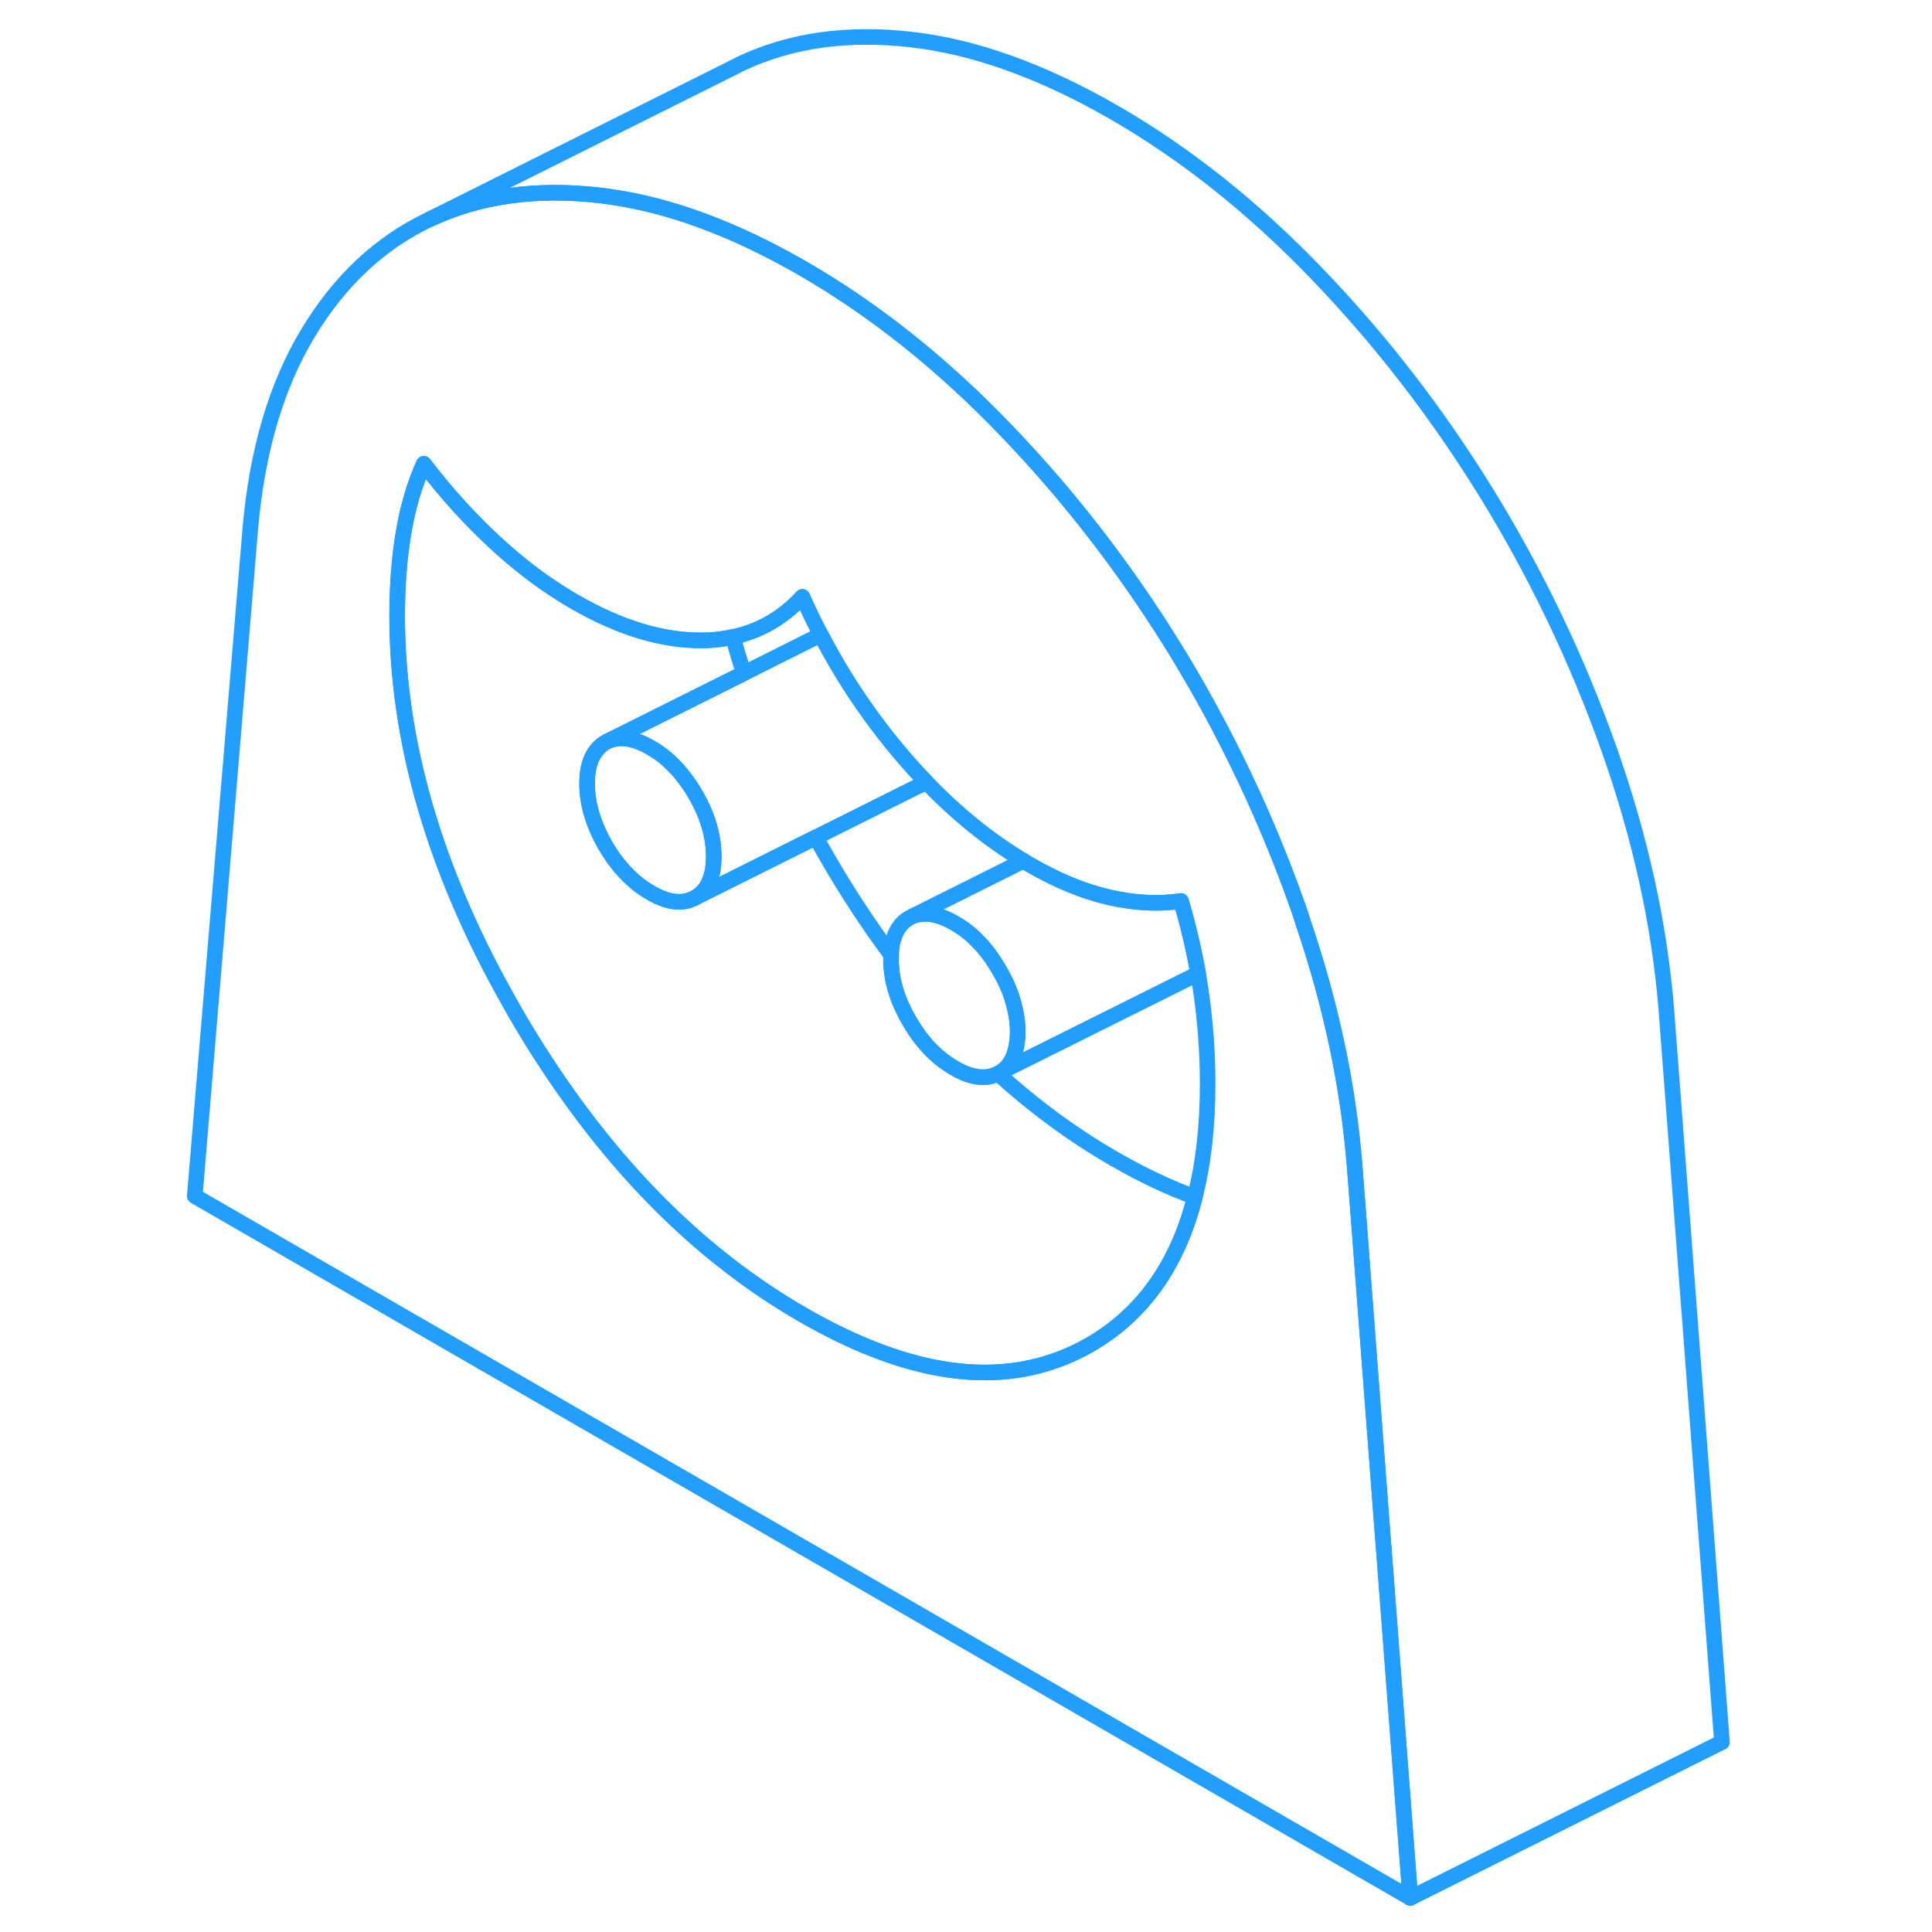 <svg width="48" height="48" viewBox="0 0 103 124" fill="none" xmlns="http://www.w3.org/2000/svg" stroke-width="1px" stroke-linecap="round" stroke-linejoin="round"><path d="M78.3 99.278L76.65 77.518L76.44 74.798C76.03 69.678 74.93 64.458 73.11 59.128C73.12 59.108 73.11 59.098 73.1 59.078C72.99 58.718 72.87 58.368 72.74 58.018C71.6 54.808 70.28 51.688 68.78 48.658C67.61 46.288 66.34 43.978 64.95 41.718C62.55 37.818 59.89 34.178 56.96 30.788C56.02 29.698 55.05 28.638 54.05 27.598C49.96 23.338 45.62 19.878 41.01 17.218C36.63 14.698 32.49 13.158 28.58 12.618C28.37 12.588 28.17 12.558 27.97 12.538C23.87 12.068 20.24 12.588 17.07 14.078C13.9 15.578 11.3 18.008 9.27 21.378C7.24 24.738 6.01 28.908 5.57 33.878L2 76.768L80.02 121.818L78.31 99.278H78.3ZM66.19 76.828C65.08 81.198 62.83 84.358 59.45 86.308C58.8 86.678 58.14 86.998 57.45 87.248C52.81 88.988 47.33 88.028 41 84.368C34.71 80.738 29.25 75.368 24.59 68.268C23.9 67.228 23.24 66.148 22.59 65.028C22.45 64.788 22.32 64.558 22.19 64.318C17.38 55.828 14.99 47.558 14.99 39.508C14.99 37.588 15.13 35.808 15.4 34.198C15.67 32.578 16.1 31.108 16.7 29.768C18.16 31.678 19.71 33.378 21.33 34.868C22.35 35.808 23.39 36.648 24.44 37.388C25.08 37.828 25.72 38.238 26.37 38.618C29.3 40.308 32.05 41.138 34.62 41.098C35.29 41.098 35.94 41.018 36.55 40.878C38.28 40.508 39.76 39.648 41 38.298C41.37 39.128 41.76 39.938 42.18 40.738C43.64 43.548 45.38 46.118 47.38 48.468C47.89 49.068 48.42 49.648 48.95 50.198C50.93 52.258 53.01 53.938 55.19 55.248C55.33 55.348 55.48 55.428 55.63 55.518C57.36 56.518 59.04 57.208 60.67 57.588C62.29 57.958 63.84 58.048 65.3 57.828C65.77 59.418 66.13 60.968 66.4 62.488C66.48 62.918 66.54 63.338 66.6 63.758C66.87 65.688 67.01 67.618 67.01 69.548C67.01 72.258 66.74 74.688 66.19 76.828Z" stroke="#229EFF" stroke-linejoin="round"/><path d="M35.31 54.978C35.31 55.138 35.3 55.298 35.29 55.448C35.28 55.538 35.27 55.628 35.26 55.718V55.738C35.26 55.808 35.24 55.888 35.22 55.948C35.21 56.028 35.19 56.098 35.17 56.158C35.14 56.288 35.1 56.408 35.05 56.528C35.02 56.598 34.99 56.668 34.95 56.738C34.94 56.758 34.93 56.778 34.92 56.798C34.89 56.868 34.85 56.928 34.8 56.988C34.76 57.058 34.7 57.128 34.65 57.188C34.57 57.278 34.49 57.348 34.41 57.418C34.32 57.488 34.23 57.548 34.13 57.608C34.06 57.648 33.98 57.688 33.9 57.718C33.87 57.718 33.85 57.738 33.82 57.748C33.76 57.778 33.7 57.798 33.64 57.808C33.58 57.828 33.52 57.838 33.46 57.848C33.08 57.918 32.66 57.878 32.22 57.738H32.21C32.13 57.708 32.05 57.678 31.98 57.648C31.83 57.598 31.67 57.528 31.5 57.428C31.46 57.418 31.42 57.398 31.38 57.368C31.33 57.338 31.29 57.318 31.25 57.288C30.96 57.128 30.69 56.938 30.43 56.738C30.23 56.578 30.04 56.408 29.86 56.228C29.67 56.048 29.5 55.858 29.32 55.658C29.24 55.548 29.15 55.438 29.07 55.338C28.98 55.228 28.9 55.118 28.82 54.998C28.66 54.768 28.51 54.528 28.36 54.278C27.58 52.918 27.18 51.588 27.18 50.278C27.18 50.118 27.19 49.968 27.2 49.818C27.21 49.698 27.22 49.588 27.24 49.478C27.25 49.428 27.25 49.388 27.26 49.348C27.29 49.228 27.31 49.118 27.35 49.008C27.39 48.878 27.43 48.758 27.48 48.658C27.51 48.588 27.54 48.528 27.58 48.468C27.61 48.408 27.64 48.348 27.68 48.298C27.73 48.218 27.79 48.148 27.85 48.078C27.92 47.998 28 47.918 28.08 47.848C28.16 47.778 28.26 47.708 28.36 47.648L28.6 47.528C28.73 47.478 28.86 47.438 28.99 47.428C29.12 47.398 29.24 47.388 29.37 47.388H29.4C29.54 47.388 29.68 47.398 29.83 47.428H29.85C29.99 47.458 30.13 47.488 30.28 47.538C30.43 47.588 30.59 47.648 30.75 47.718C30.91 47.798 31.08 47.878 31.25 47.978C31.39 48.058 31.53 48.148 31.67 48.238C31.81 48.328 31.94 48.418 32.07 48.528C32.34 48.738 32.58 48.968 32.82 49.218C33.06 49.468 33.29 49.748 33.51 50.038C33.73 50.328 33.94 50.638 34.13 50.978C34.92 52.338 35.31 53.668 35.31 54.978Z" stroke="#229EFF" stroke-linejoin="round"/><path d="M66.19 76.828C65.08 81.198 62.83 84.358 59.45 86.308C58.8 86.678 58.14 86.998 57.45 87.248C52.81 88.988 47.33 88.028 41 84.368C34.71 80.738 29.25 75.368 24.59 68.268C23.9 67.228 23.24 66.148 22.59 65.028C22.45 64.788 22.32 64.558 22.19 64.318C17.38 55.828 14.99 47.558 14.99 39.508C14.99 37.588 15.13 35.808 15.4 34.198C15.67 32.578 16.1 31.108 16.7 29.768C18.16 31.678 19.71 33.378 21.33 34.868C22.35 35.808 23.39 36.648 24.44 37.388C25.08 37.828 25.72 38.238 26.37 38.618C29.3 40.308 32.05 41.138 34.62 41.098C35.29 41.098 35.94 41.018 36.55 40.878C36.75 41.658 36.98 42.428 37.25 43.208L28.6 47.528L28.36 47.648C28.26 47.708 28.16 47.778 28.08 47.848C27.99 47.918 27.92 47.998 27.85 48.078C27.79 48.148 27.73 48.218 27.68 48.298C27.64 48.348 27.6 48.408 27.58 48.468C27.54 48.528 27.51 48.588 27.48 48.658C27.43 48.758 27.39 48.878 27.35 48.998C27.31 49.118 27.29 49.228 27.26 49.348C27.26 49.388 27.26 49.428 27.24 49.478C27.22 49.588 27.21 49.698 27.2 49.818C27.19 49.968 27.18 50.118 27.18 50.278C27.18 51.588 27.58 52.918 28.36 54.268C28.51 54.528 28.66 54.768 28.82 54.998C28.9 55.118 28.98 55.228 29.07 55.338C29.15 55.438 29.24 55.548 29.32 55.648C29.5 55.858 29.67 56.048 29.86 56.228C30.04 56.408 30.23 56.578 30.43 56.738C30.69 56.938 30.96 57.128 31.25 57.288C31.29 57.318 31.33 57.338 31.38 57.368C31.42 57.398 31.46 57.418 31.5 57.428C31.67 57.528 31.83 57.598 31.98 57.648C32.05 57.678 32.13 57.708 32.21 57.738H32.22C32.66 57.878 33.08 57.918 33.46 57.848C33.52 57.848 33.58 57.828 33.64 57.808C33.7 57.798 33.76 57.778 33.82 57.748C33.85 57.738 33.87 57.728 33.9 57.718C33.98 57.688 34.06 57.648 34.13 57.608L41.87 53.738C42.1 54.168 42.34 54.598 42.59 55.028C43.88 57.268 45.25 59.348 46.69 61.278V61.738C46.68 61.798 46.69 61.858 46.7 61.918C46.7 62.038 46.71 62.168 46.73 62.288C46.74 62.408 46.75 62.528 46.78 62.658C46.8 62.778 46.82 62.898 46.85 63.028C46.89 63.188 46.93 63.358 46.98 63.518C47.08 63.858 47.2 64.198 47.35 64.528C47.43 64.688 47.51 64.858 47.59 65.028C47.68 65.198 47.77 65.368 47.87 65.538C47.97 65.708 48.07 65.868 48.17 66.028C48.25 66.148 48.33 66.268 48.41 66.378C48.49 66.498 48.57 66.608 48.66 66.708C48.71 66.778 48.77 66.848 48.83 66.918C48.94 67.058 49.06 67.188 49.18 67.308C49.42 67.558 49.67 67.788 49.93 67.998C50.2 68.198 50.47 68.388 50.75 68.548C50.82 68.588 50.88 68.618 50.94 68.658C51 68.698 51.06 68.718 51.12 68.748C51.25 68.818 51.37 68.868 51.48 68.908C51.59 68.958 51.7 68.988 51.8 69.018C51.92 69.048 52.04 69.078 52.16 69.098C52.29 69.128 52.42 69.138 52.54 69.138H52.68C52.75 69.138 52.82 69.128 52.88 69.118C52.95 69.108 53.02 69.098 53.08 69.078C53.24 69.048 53.39 68.988 53.54 68.908H53.56C55.9 71.038 58.38 72.858 61 74.368C62.8 75.408 64.53 76.228 66.19 76.828Z" stroke="#229EFF" stroke-linejoin="round"/><path d="M54.8 66.678C54.81 66.538 54.82 66.388 54.82 66.238C54.82 65.918 54.8 65.588 54.74 65.258C54.69 64.928 54.61 64.598 54.52 64.268C54.42 63.928 54.3 63.588 54.15 63.258C54.08 63.088 54 62.918 53.91 62.758C53.82 62.588 53.73 62.418 53.63 62.248C53.53 62.078 53.43 61.918 53.33 61.758C53.23 61.598 53.12 61.448 53.01 61.298C52.91 61.158 52.8 61.018 52.68 60.878C52.56 60.728 52.44 60.598 52.32 60.478C52.08 60.218 51.83 59.988 51.57 59.788C51.44 59.678 51.31 59.588 51.17 59.498C51.03 59.408 50.89 59.318 50.75 59.238C49.9 58.748 49.15 58.568 48.49 58.688C48.42 58.698 48.36 58.708 48.3 58.728C48.24 58.738 48.18 58.758 48.11 58.788L55.19 55.248C55.33 55.348 55.48 55.428 55.63 55.518C57.36 56.518 59.04 57.208 60.67 57.588C62.29 57.958 63.84 58.048 65.3 57.828C65.77 59.418 66.13 60.968 66.4 62.488L53.71 68.818C53.78 68.778 53.85 68.728 53.91 68.678C54 68.608 54.08 68.538 54.15 68.448C54.22 68.378 54.27 68.298 54.32 68.218C54.35 68.178 54.37 68.148 54.4 68.108C54.42 68.058 54.44 68.018 54.47 67.968C54.5 67.908 54.53 67.858 54.55 67.788C54.59 67.708 54.62 67.618 54.64 67.528C54.68 67.398 54.71 67.268 54.74 67.128C54.74 67.108 54.75 67.098 54.75 67.078C54.77 66.958 54.78 66.818 54.8 66.678Z" stroke="#229EFF" stroke-linejoin="round"/><path d="M48.95 50.198L34.13 57.608C34.23 57.548 34.32 57.488 34.41 57.418C34.49 57.348 34.57 57.278 34.65 57.188C34.7 57.128 34.76 57.058 34.8 56.988C34.85 56.928 34.89 56.868 34.92 56.798C34.93 56.778 34.94 56.758 34.95 56.738C34.99 56.668 35.02 56.598 35.05 56.528C35.1 56.408 35.14 56.288 35.17 56.158C35.19 56.098 35.21 56.028 35.22 55.958C35.24 55.888 35.25 55.808 35.26 55.738V55.718C35.27 55.628 35.28 55.538 35.29 55.448C35.29 55.298 35.31 55.138 35.31 54.978C35.31 53.668 34.92 52.338 34.13 50.978C33.94 50.638 33.73 50.328 33.51 50.038C33.3 49.738 33.06 49.468 32.82 49.218C32.58 48.968 32.34 48.738 32.07 48.528C31.94 48.418 31.81 48.328 31.67 48.238C31.53 48.148 31.39 48.058 31.25 47.978C31.08 47.878 30.91 47.798 30.75 47.718C30.59 47.648 30.43 47.588 30.28 47.538C30.13 47.488 29.99 47.458 29.85 47.428H29.83C29.68 47.398 29.54 47.388 29.4 47.388H29.37C29.24 47.388 29.12 47.398 28.99 47.428C28.86 47.438 28.73 47.478 28.6 47.528L37.25 43.208L42.18 40.738C43.64 43.548 45.38 46.118 47.38 48.468C47.89 49.068 48.42 49.648 48.95 50.198Z" stroke="#229EFF" stroke-linejoin="round"/><path d="M54.82 66.238C54.82 66.388 54.82 66.538 54.8 66.678C54.78 66.818 54.77 66.958 54.75 67.078C54.75 67.098 54.74 67.108 54.74 67.128C54.71 67.268 54.68 67.398 54.64 67.528C54.62 67.618 54.59 67.708 54.55 67.788C54.53 67.858 54.5 67.908 54.47 67.968C54.44 68.018 54.42 68.058 54.4 68.108C54.37 68.148 54.35 68.178 54.32 68.218C54.27 68.298 54.22 68.378 54.15 68.448C54.08 68.538 54 68.608 53.91 68.678C53.85 68.728 53.78 68.778 53.71 68.818L53.66 68.848L53.63 68.868L53.56 68.908H53.54C53.39 68.988 53.24 69.048 53.08 69.078C53.02 69.098 52.95 69.108 52.88 69.118C52.82 69.128 52.75 69.138 52.68 69.138H52.54C52.42 69.138 52.29 69.128 52.16 69.098C52.04 69.078 51.92 69.048 51.8 69.018C51.7 68.988 51.59 68.958 51.48 68.908C51.37 68.868 51.25 68.818 51.12 68.748C51.06 68.718 51 68.698 50.94 68.658C50.88 68.618 50.82 68.588 50.75 68.548C50.47 68.388 50.2 68.198 49.93 67.998C49.67 67.788 49.42 67.558 49.18 67.308C49.06 67.188 48.94 67.058 48.83 66.918C48.77 66.848 48.71 66.778 48.66 66.708C48.57 66.608 48.49 66.498 48.41 66.378C48.33 66.268 48.25 66.148 48.17 66.028C48.07 65.868 47.97 65.708 47.87 65.538C47.77 65.368 47.68 65.198 47.59 65.028C47.51 64.858 47.43 64.688 47.35 64.528C47.2 64.198 47.08 63.858 46.98 63.528C46.93 63.358 46.89 63.188 46.85 63.028C46.82 62.898 46.8 62.778 46.78 62.658C46.75 62.528 46.74 62.408 46.73 62.288C46.71 62.168 46.7 62.038 46.7 61.918C46.69 61.858 46.68 61.798 46.69 61.738V61.548C46.69 61.458 46.69 61.378 46.7 61.298C46.7 61.218 46.7 61.148 46.71 61.078C46.72 60.928 46.74 60.788 46.76 60.658V60.638C46.76 60.638 46.77 60.608 46.77 60.598C46.77 60.538 46.79 60.488 46.81 60.438C46.81 60.378 46.84 60.318 46.86 60.258C46.88 60.158 46.91 60.078 46.95 59.988C46.98 59.918 47.01 59.838 47.05 59.778C47.08 59.698 47.13 59.628 47.17 59.568C47.18 59.548 47.19 59.528 47.21 59.518C47.25 59.448 47.31 59.378 47.37 59.308C47.51 59.148 47.68 59.018 47.87 58.908L48.11 58.788C48.18 58.758 48.24 58.738 48.3 58.728C48.36 58.708 48.42 58.698 48.49 58.688C49.15 58.568 49.9 58.748 50.75 59.238C50.89 59.318 51.03 59.408 51.17 59.498C51.31 59.588 51.44 59.678 51.57 59.788C51.83 59.988 52.08 60.218 52.32 60.478C52.44 60.598 52.56 60.728 52.68 60.868C52.8 61.018 52.91 61.158 53.01 61.298C53.12 61.448 53.23 61.598 53.33 61.758C53.43 61.918 53.53 62.078 53.63 62.248C53.73 62.418 53.82 62.588 53.91 62.758C54 62.918 54.08 63.088 54.15 63.258C54.3 63.588 54.42 63.928 54.52 64.258C54.61 64.598 54.69 64.928 54.74 65.258C54.8 65.588 54.82 65.918 54.82 66.238Z" stroke="#229EFF" stroke-linejoin="round"/><path d="M100.01 111.818L80.01 121.818L78.3 99.278L76.65 77.518L76.44 74.798C76.03 69.678 74.93 64.458 73.11 59.128C73.12 59.108 73.11 59.098 73.1 59.078C72.99 58.718 72.87 58.368 72.74 58.018C71.6 54.808 70.28 51.688 68.78 48.658C67.61 46.288 66.34 43.978 64.95 41.718C62.55 37.818 59.89 34.178 56.96 30.788C56.02 29.698 55.05 28.638 54.05 27.598C49.96 23.338 45.62 19.878 41.01 17.218C36.63 14.698 32.49 13.158 28.58 12.618C28.37 12.588 28.17 12.558 27.97 12.538C23.87 12.068 20.24 12.588 17.07 14.078L36.4 4.418L37.07 4.078C40.24 2.588 43.87 2.068 47.97 2.538C52.06 2.998 56.4 4.568 61.01 7.218C65.62 9.878 69.96 13.338 74.05 17.598C78.15 21.858 81.78 26.568 84.95 31.718C88.12 36.878 90.72 42.308 92.75 48.018C94.78 53.738 96.01 59.328 96.45 64.798L100.02 111.818H100.01Z" stroke="#229EFF" stroke-linejoin="round"/></svg>